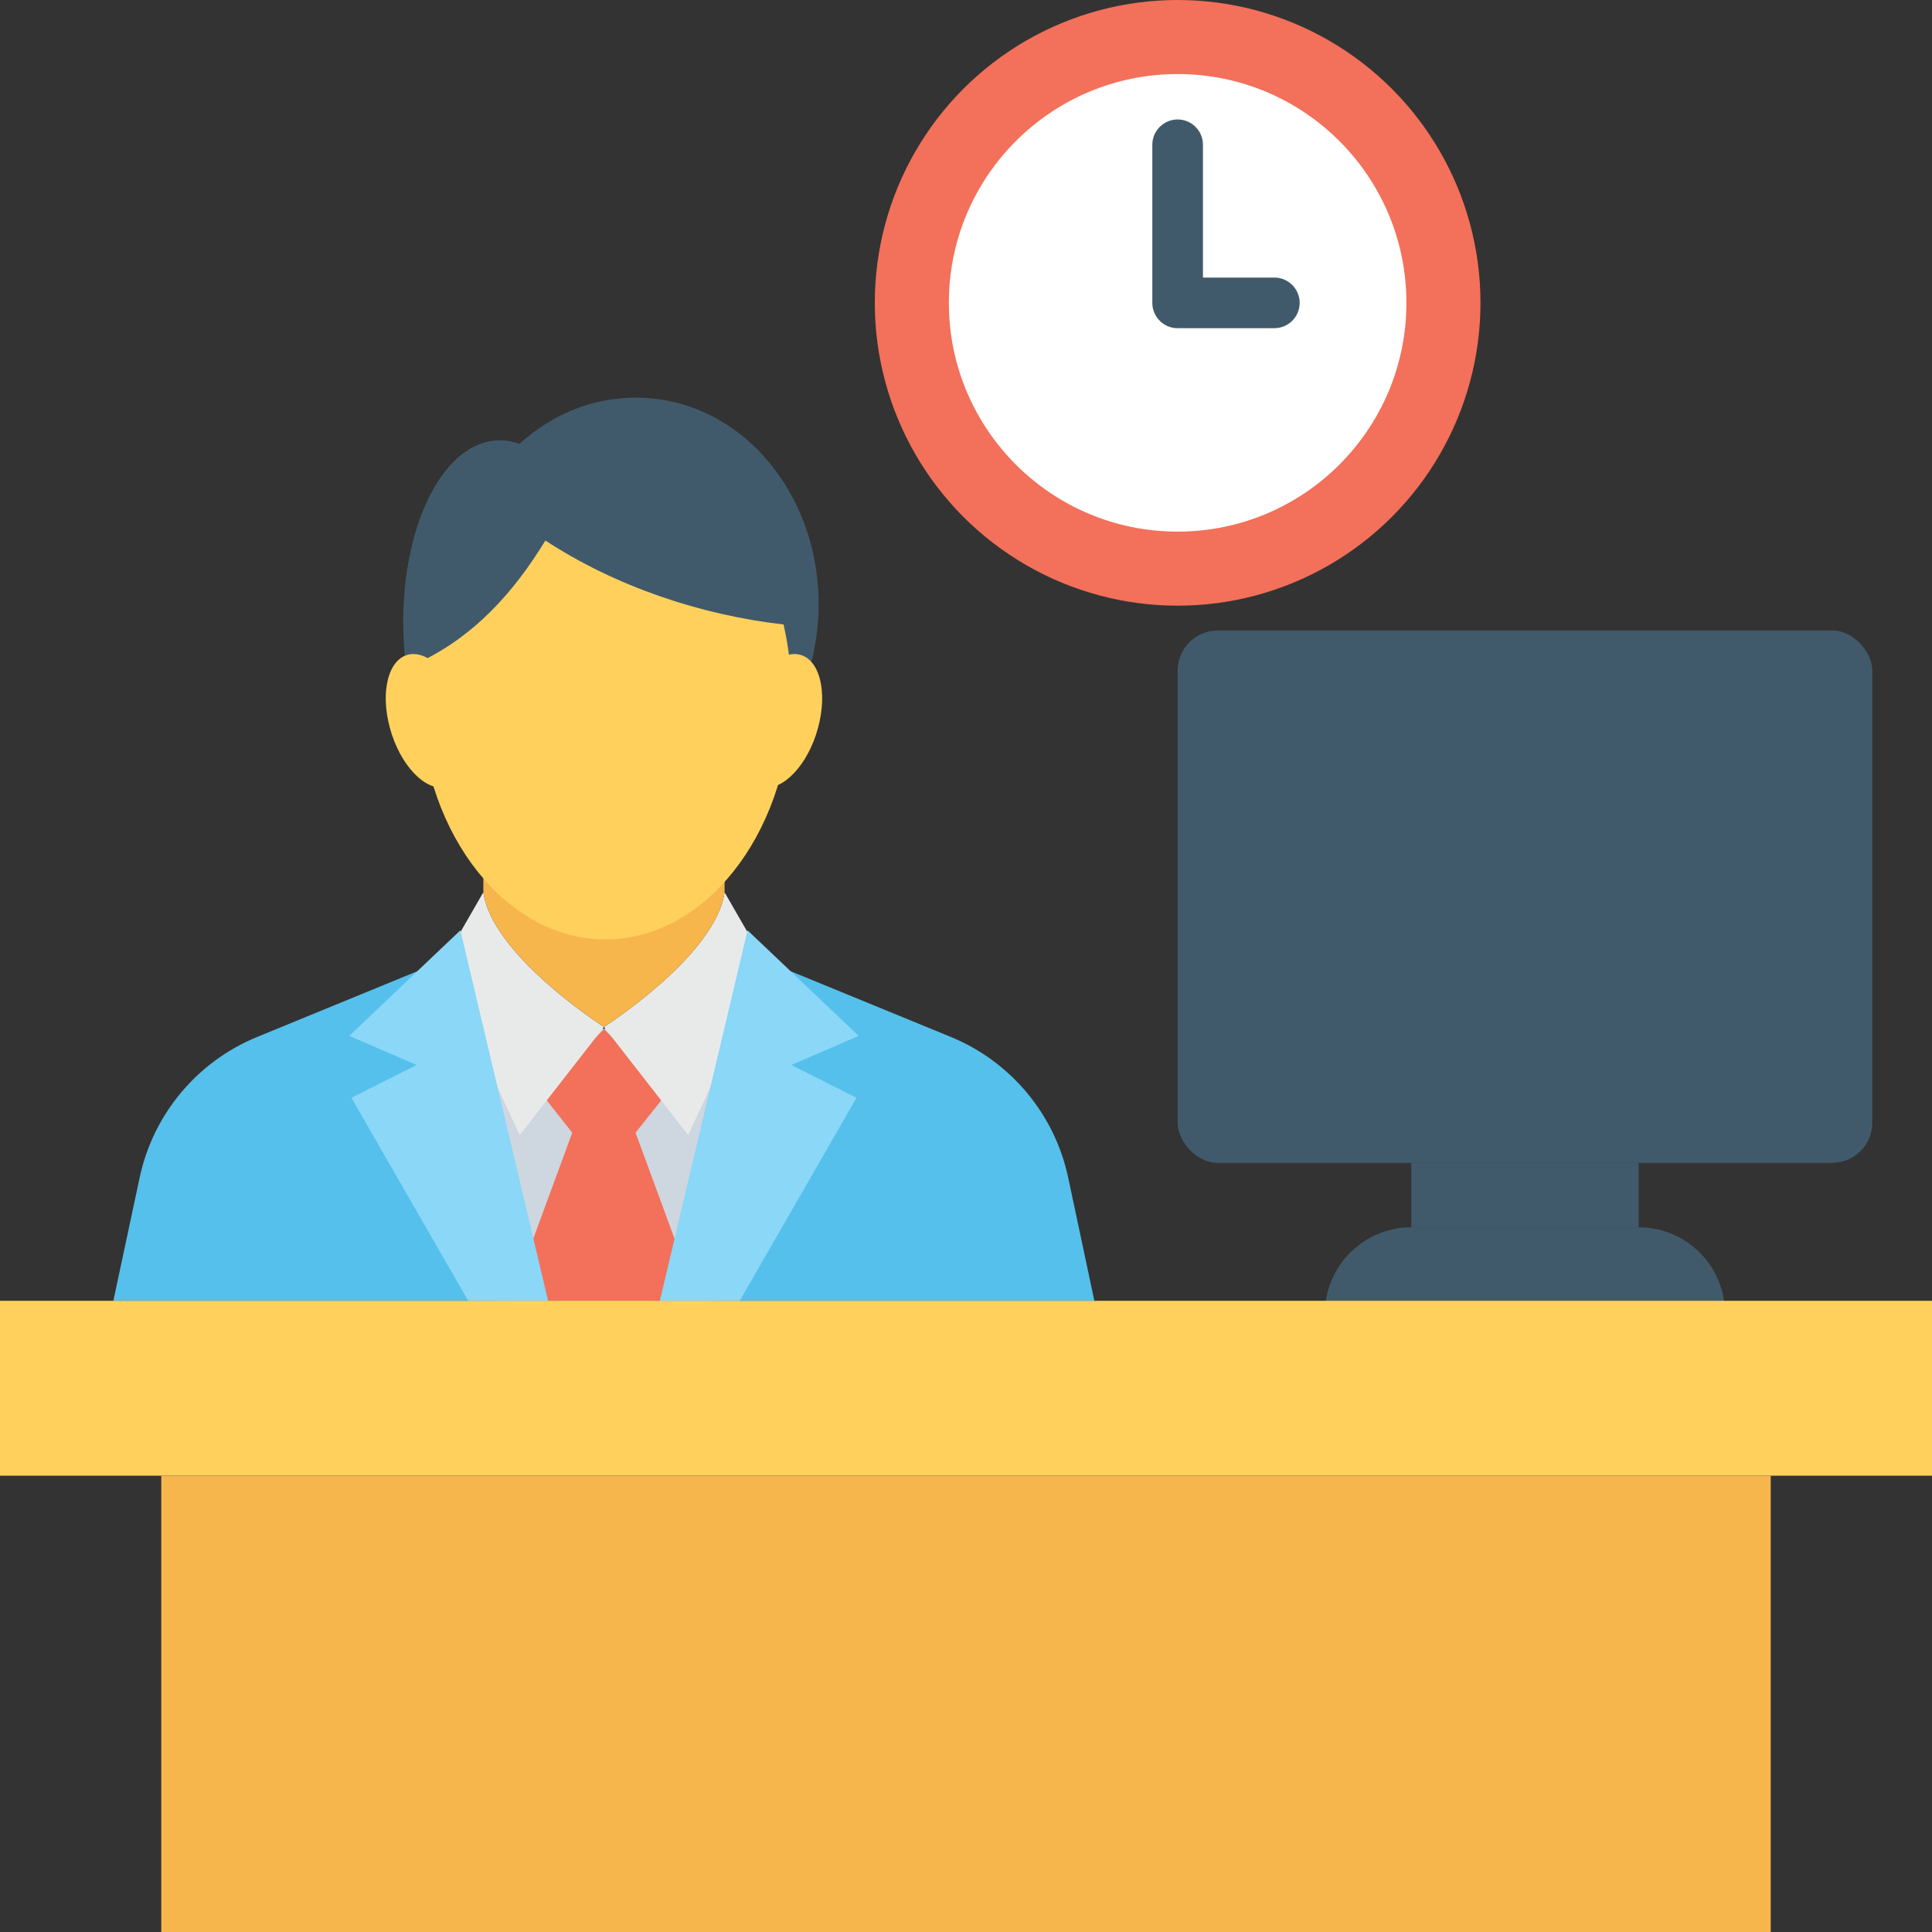 <?xml version="1.0" encoding="UTF-8"?>
<svg id="Layer_2" data-name="Layer 2" xmlns="http://www.w3.org/2000/svg" viewBox="0 0 48 48">
  <rect x="0" y="0" width="48" height="48" fill="#333333" stroke="none"/>
  <g id="Icon">
    <g>
      <g>
        <g>
          <circle cx="29.258" cy="7.524" r="7.524" fill="#f3705a"/>
          <circle cx="29.258" cy="7.524" r="5.684" fill="#fff"/>
        </g>
        <path d="M31.661,8.154h-2.403c-.347,0-.629-.282-.629-.629v-3.928c0-.347.282-.629.629-.629s.629.282.629.629v3.299h1.774c.347,0,.629.282.629.629s-.282.629-.629.629Z" fill="#415a6b"/>
      </g>
      <g>
        <rect x="35.064" y="28.891" width="5.648" height="1.601" fill="#415a6b"/>
        <path d="M42.859,32.639h0c0-1.186-.961-2.147-2.147-2.147h-5.648c-1.186,0-2.147.961-2.147,2.147h9.942Z" fill="#415a6b"/>
        <g>
          <path d="M27.189,32.319H2.816l.654-3.064c.336-1.573,1.427-2.88,2.916-3.491l3.984-1.635,4.636,1.438,4.636-1.438,3.98,1.633c1.49.612,2.582,1.921,2.917,3.496l.65,3.059Z" fill="#55c0eb"/>
          <g>
            <g>
              <polygon points="17.697 32.32 17.814 24.697 15.007 25.57 12.218 24.704 12.334 32.32 17.697 32.32" fill="#ced6e0"/>
              <polygon points="12.68 32.32 17.327 32.32 15.79 28.142 16.59 27.134 15.007 25.57 13.423 27.134 14.218 28.142 12.68 32.32" fill="#f3705a"/>
              <g>
                <path d="M15.005,25.514s2.78-1.773,2.996-3.347l1.051,1.826-1.955,4.207-2.093-2.686Z" fill="#e8eae9"/>
                <polygon points="18.377 32.32 21.28 27.274 19.659 26.46 21.334 25.736 18.572 23.113 16.393 32.32 18.377 32.32" fill="#8ad7f8"/>
              </g>
              <g>
                <path d="M15.005,25.514s-2.78-1.773-2.996-3.347l-1.051,1.826,1.955,4.207,2.093-2.686Z" fill="#e8eae9"/>
                <polygon points="8.73 27.274 11.633 32.32 13.618 32.32 11.438 23.113 8.677 25.736 10.351 26.46 8.73 27.274" fill="#8ad7f8"/>
              </g>
            </g>
            <path d="M12.009,20.247v1.919c.216,1.575,2.997,3.347,2.997,3.347,0,0,2.78-1.773,2.996-3.347v-1.919s-5.993,0-5.993,0Z" fill="#f7b64c"/>
            <g>
              <g>
                <path d="M15.01,15.819c0,2.534-1.074,4.511-2.398,4.511s-2.48-1.977-2.586-4.511c-.11-2.646.958-4.879,2.39-4.879s2.594,2.233,2.594,4.879Z" fill="#415a6b"/>
                <path d="M20.333,15.27c-.124,2.783-2.181,4.945-4.601,4.945s-4.45-2.163-4.538-4.945c-.093-2.918,1.966-5.39,4.603-5.39s4.665,2.472,4.535,5.39Z" fill="#415a6b"/>
              </g>
              <path d="M19.467,15.515c-2.063-.235-4.17-.943-5.917-2.086-.795,1.303-1.759,2.356-3.078,2.998-.036.357-.056.719-.042,1.091.122,3.285,2.185,5.821,4.613,5.821s4.492-2.537,4.617-5.821c.026-.698-.049-1.368-.193-2.004Z" fill="#ffd15c"/>
              <g>
                <path d="M20.321,18.095c-.248.902-.857,1.552-1.365,1.464-.509-.088-.734-.884-.5-1.791.238-.921.858-1.603,1.38-1.51.522.093.737.921.485,1.837Z" fill="#ffd15c"/>
                <path d="M9.689,18.095c.248.902.857,1.552,1.365,1.464.509-.088.734-.884.5-1.791-.238-.921-.858-1.603-1.38-1.51-.522.093-.737.921-.485,1.837Z" fill="#ffd15c"/>
              </g>
            </g>
          </g>
        </g>
        <rect y="32.318" width="48" height="4.345" fill="#ffd15c"/>
        <rect x="4.007" y="36.664" width="39.986" height="11.336" fill="#f7b64c"/>
        <rect x="29.258" y="15.664" width="17.259" height="13.227" rx="1" ry="1" fill="#415a6b"/>
      </g>
    </g>
  </g>
</svg>